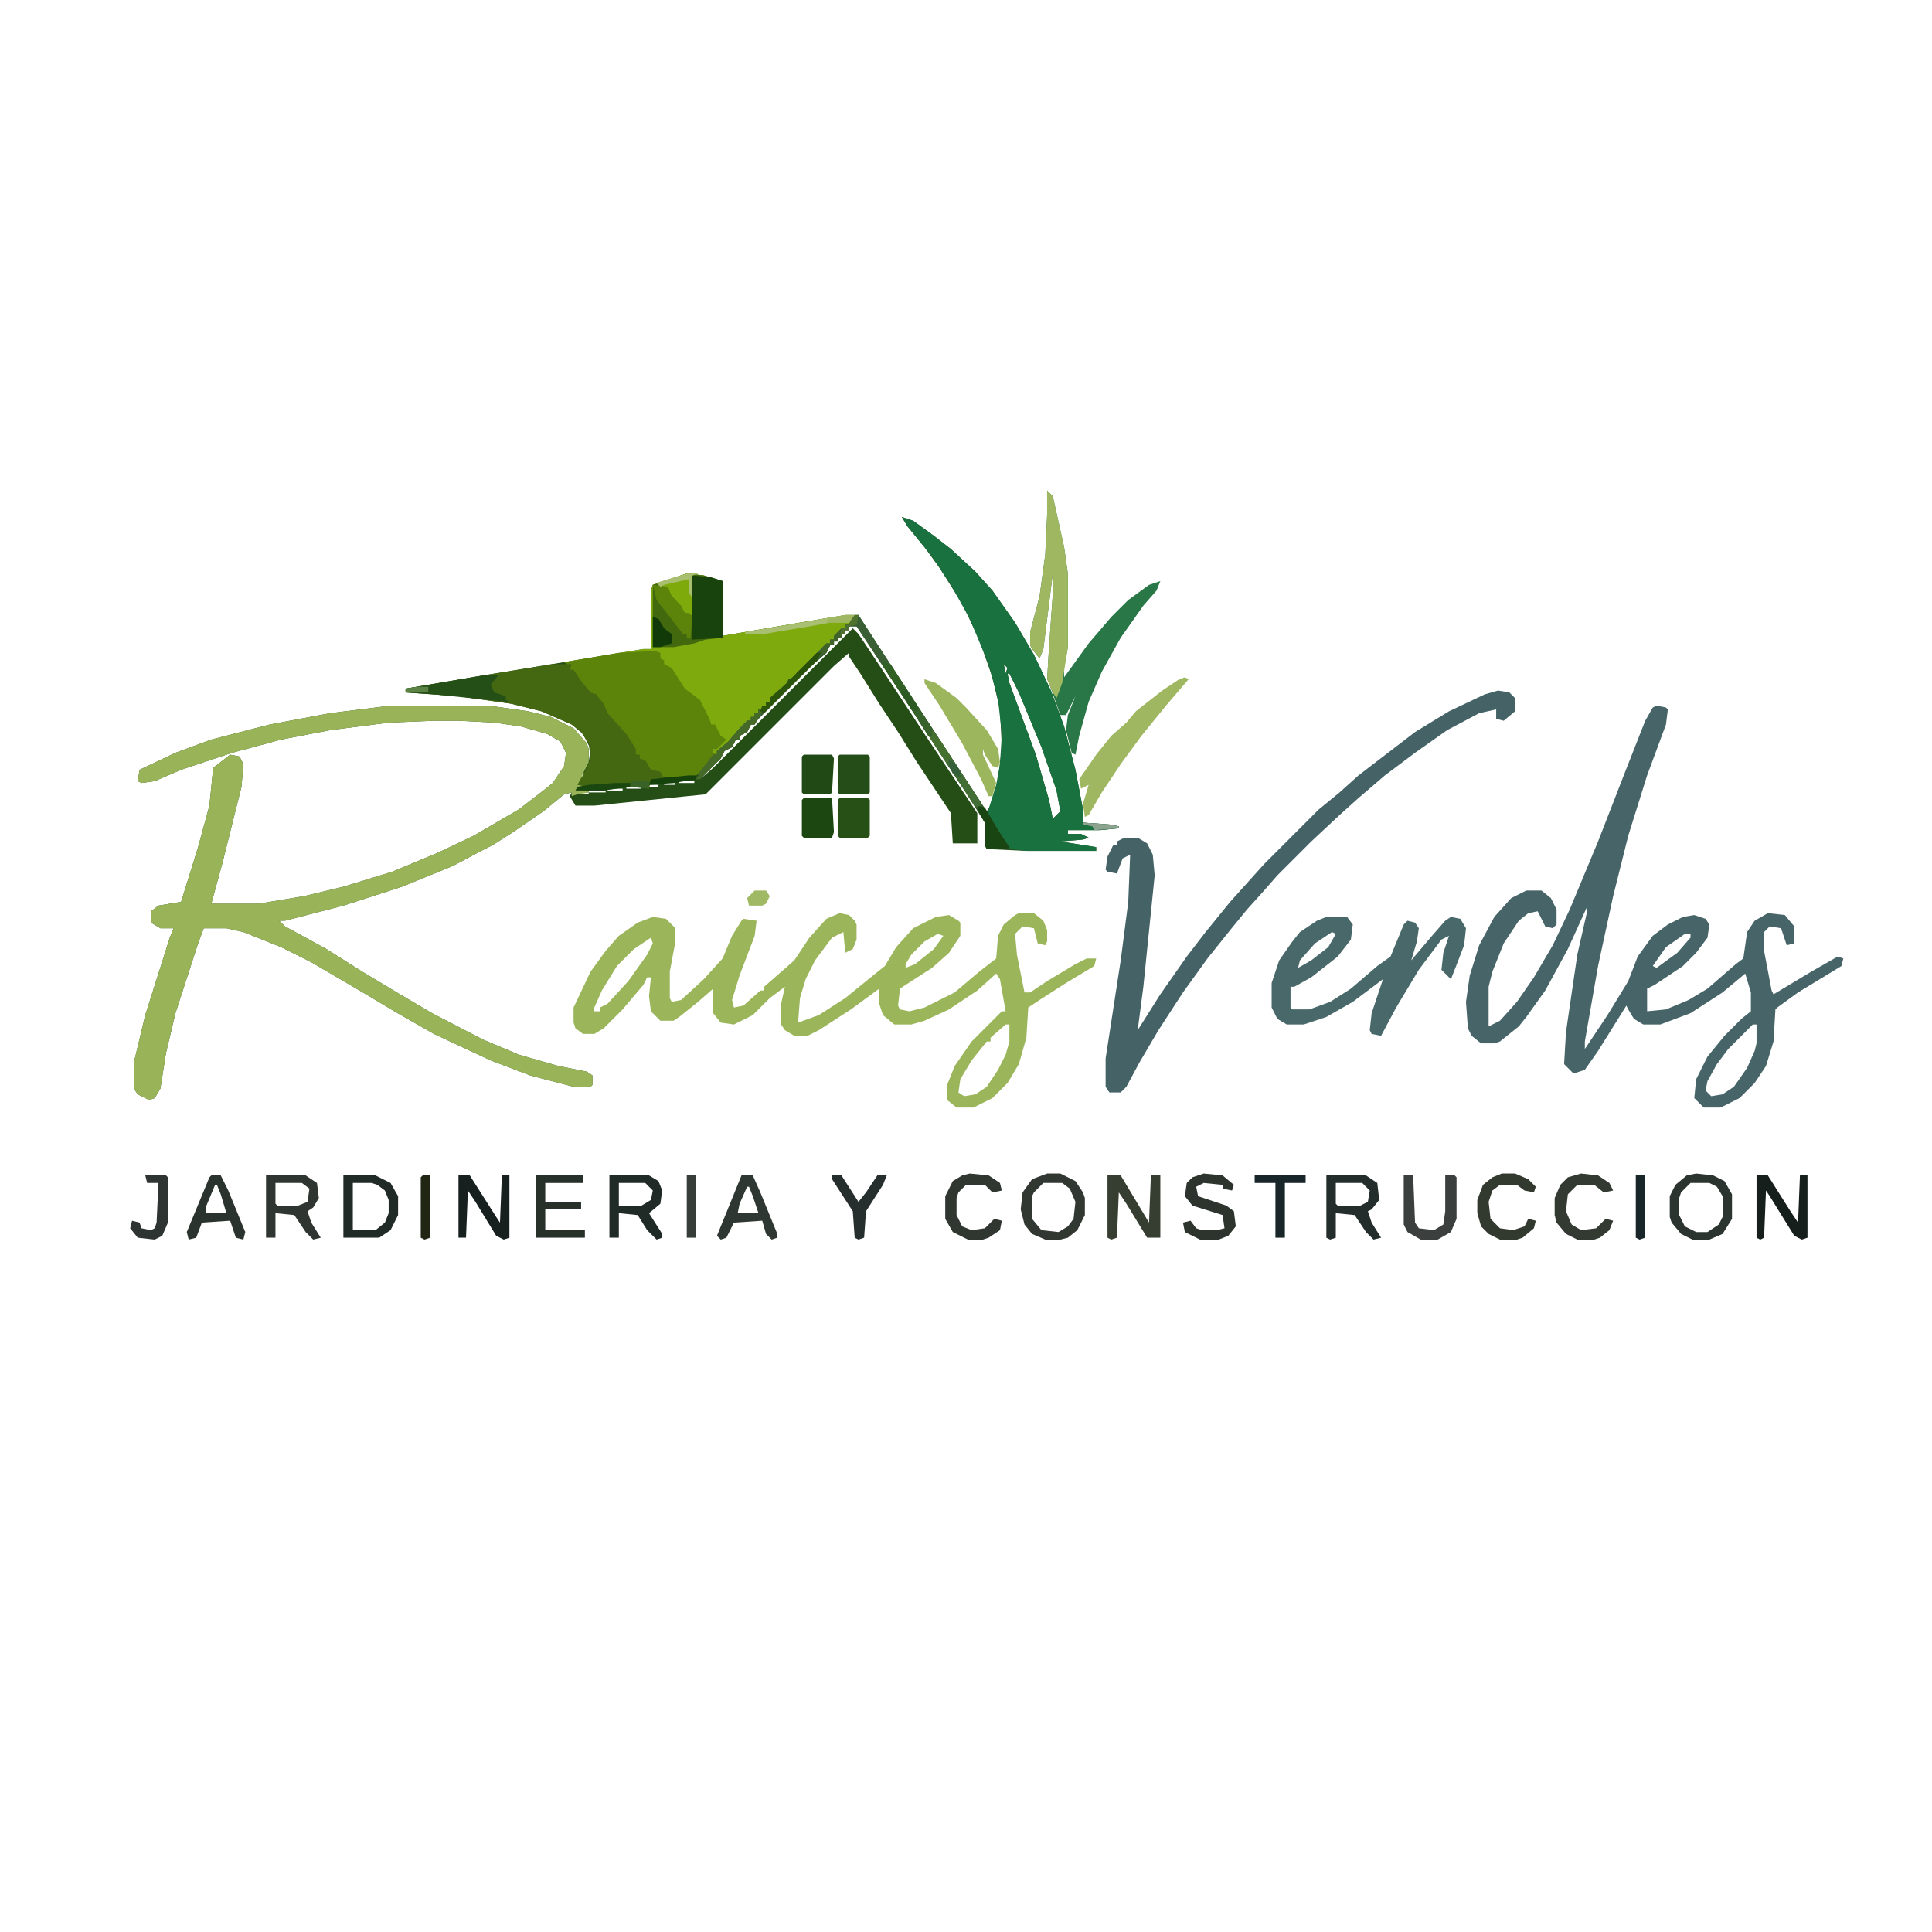 <?xml version="1.0" encoding="UTF-8"?>
<svg version="1.1" viewBox="0 0 1024 1024" width="1280" height="1280" xmlns="http://www.w3.org/2000/svg">
<path transform="translate(478,274)" d="m0 0 6 2 11 8 9 7 13 12 9 10 12 17 10 17 9 19 7 19 6 23 4 21v7l14 1 5 1v1l-10 1h-17v2h7l4 2-3 1-12 1 19 3v2h-37l-21-1-1-2v-12l-10-16-10-15-17-26-23-35-8-12h-4v2h-2v2h-2v2h-2v2h-2v2h-2l-2 4-8 7-29 29-1 2h-2l-2 4-4 2v2h-2l-2 4-4 2-2 4-11 11 7-6 74-74 3 3 10 15 25 38 28 42v16h-13l-1-16-18-27-10-16-10-15-10-16-6-9v-2l-8 7-68 68-59 6h-10l-3-5 1-2-4 1-11 9-16 11-11 7-6 3-15 8-27 11-31 10-31 8h-3l3 3 22 12 19 12 20 12 17 10 27 14 19 8 21 6 15 3 3 2v5l-1 1h-9l-23-6-21-8-30-14-21-12-15-9-29-17-16-8-20-8-9-2h-12l-3 8-12 37-5 21-3 19-3 5-3 1-6-3-2-3v-14l6-25 13-41 2-5h-7l-5-3v-6l4-3 12-2 9-29 6-22 2-20 9-7 5 1 2 4-1 12-10 40-6 22h25l24-4 21-5 26-8 24-10 19-9 24-14 13-10 5-4 6-9 1-7-3-6-7-4-14-4-14-2-19-1h-13l-24 1-31 4-26 5-26 7-27 9-14 6-7 1-2-1 1-6 19-9 19-7 31-8 32-6 32-4h52l21 3 12 3 12 6 7 8 1 3v7l1-7-4-8-6-5-16-7-16-4-28-4-28-2v-2l41-7 85-14h4v-31l1-3 18-6 9 1 10 3v29l41-7 24-4h7l11 17 15 23 38 58 4 6 2-3 4-14 2-17-1-20-4-17-7-20-9-19-12-19-8-11-9-11zm53 77m1 1 1 5 1-3zm2 5 1 5 14 38 7 24 2 10 4-4-2-11-8-23-12-29-5-10zm-225 52-2 4 3-2zm-3 4m54 1v1h8v-1zm-8 1v1h6v-1zm-11 1v1h8v-1zm-9 1v1h8v-1zm-10 1v1h8v-1zm-10 1v1h9v-1zm-8 1v1h8v-1z" fill="#244E16"/>
<path transform="translate(207,374)" d="m0 0h52l21 3 12 3 12 6 7 8 1 3v7l-3 6-2 5 2 2-3 1 6 1v1l-6 1-3 1v-2l-4 1-11 9-16 11-11 7-6 3-15 8-27 11-31 10-31 8h-3l3 3 22 12 19 12 20 12 17 10 27 14 19 8 21 6 15 3 3 2v5l-1 1h-9l-23-6-21-8-30-14-21-12-15-9-29-17-16-8-20-8-9-2h-12l-3 8-12 37-5 21-3 19-3 5-3 1-6-3-2-3v-14l6-25 13-41 2-5h-7l-5-3v-6l4-3 12-2 9-29 6-22 2-20 9-7 5 1 2 4-1 12-10 40-6 22h25l24-4 21-5 26-8 24-10 19-9 24-14 13-10 5-4 6-9 1-7-3-6-7-4-14-4-14-2-19-1h-13l-24 1-31 4-26 5-26 7-27 9-14 6-7 1-2-1 1-6 19-9 19-7 31-8 32-6z" fill="#99B458"/>
<path transform="translate(364,304)" d="m0 0 9 1 10 3v29l41-7 24-4h5l-3 5h-2v2l-4 4h-2v2h-2v2l-8 7-12 12h-2l-2 4-6 6h-2v2h-2v2h-2v2h-2v2h-2v2h-2v2h-2l-2 4-6 5-6 7h-2v2l-11 11-4 1h-13l-7-1-2-5-4-4v-2h-2l-6-11-11-12-2-5-2-4-4-1-8-10v-2h-2v-2l-3-2 42-7h4v-31l1-3z" fill="#7EAA0E"/>
<path transform="translate(878,374)" d="m0 0 5 1 1 1-1 8-10 27-10 32-8 32-8 37-7 40v4l12-18 11-18 5-13 8-11 8-6 8-4 6-1 6 2 2 3-1 7-6 8-7 7-15 10-4 2v12l10-1 12-5 10-6 15-13 4-3 2-14 4-6 7-4 9 1 5 6v9l-4 1-3-9-6-1-3 3v10l4 21 1 2 20-12 14-8 3 1-1 4-23 14-11 8-1 1-1 17-4 13-6 9-8 8-10 5h-9l-5-5 1-10 6-12 9-11 9-9 5-4v-10l-3-10-12 10-17 11-16 6h-9l-5-3-3-5-1-2-15 24-7 10-6 2-5-5 1-17 6-41 5-22v-3l-10 22-12 22-10 14-4 5-10 8-3 1h-7l-5-4-2-4-1-14 2-14 5-16 8-15 9-10 8-4h8l5 4 3 6v8l-2 2-4-1-4-8-5 1-5 4-8 12-6 15-2 8v21l6-3 9-10 9-13 10-17 9-19 15-36 14-36 11-28 4-7zm15 121-10 7-7 10 2 1 11-8 7-8v-2zm36 48-13 13-6 8-5 9-1 5 3 3 6-1 6-4 7-10 4-9 1-4v-10z" fill="#476568"/>
<path transform="translate(445,484)" d="m0 0 5 1 3 3 1 2v8l-2 5-4 2-1-11-6 3-9 12-5 10-3 10-1 13 11-4 14-9 16-13 5-4 6-10 9-10 12-6 7-1 5 3 1 1v7l-6 9-9 8-14 9-3 2-1 9 1 2 5 1 8-2 16-8 13-11 9-7 1-12 3-6 6-5 2-1h8l5 4 2 5v6l-1 2-4-1-2-8-6-1-4 4 1 11 4 20h3l9-6 15-9 6-3h5l-1 4-15 9-14 9-6 4-1 16-4 14-6 10-8 8-10 5h-9l-5-4v-8l4-10 9-13 16-16h2l-3-17-2-3-10 9-15 10-13 6-7 2h-9l-6-5-2-6v-8l-15 11-17 11-6 3h-7l-5-3-2-3v-11l2-9-8 6-9 9-10 5-7-1-4-5v-13l-8 7-10 8-3 2h-7l-5-5-1-8 1-10h-2l-2 4-11 13-10 10-5 3h-6l-4-3-1-3v-8l9-19 8-11 7-8 10-7 8-3 7 1 5 5v7l-3 16v14l1 2 5-1 12-11 10-11 5-12 5-8 1-1 7 1-1 8-8 21-4 13 1 4 5-1 9-8h2v-2l16-14 8-12 9-10zm52 11-7 4-7 7-3 5v2l5-2 10-8 5-7zm-152 2-9 6-9 9-8 13-4 9v2h3v-2l4-2 11-12 10-14 3-6zm188 46-8 7v2h-2l-8 10-6 10-1 7 3 2 6-1 6-4 6-9 4-8 2-7v-9z" fill="#9BB55A"/>
<path transform="translate(478,274)" d="m0 0 6 2 11 8 9 7 13 12 9 10 12 17 10 17 9 19 7 19 6 23 4 21v7l14 1 5 1v1l-10 1h-17v2h7l4 2-3 1-12 1 19 3v2h-37l-9-1-12-18 5-16 2-11 1-16-2-18-5-19-10-24-10-18-10-15-13-16zm53 77m1 1 1 5 1-3zm2 5 1 5 14 38 7 24 2 10 4-4-2-11-8-23-12-29-5-10z" fill="#197140"/>
<path transform="translate(794,366)" d="m0 0 6 1 3 3v7l-6 5-4-1v-5l-9 2-17 9-17 12-16 12-14 12-10 9-15 14-18 18-7 8-9 10-9 11-12 15-13 18-13 20-10 17-7 13-3 3h-6l-2-3v-15l8-52 4-31 1-25-4 2-3 8-5-1-1-1 1-7 3-6h2v-2l4-2h7l5 3 3 6 1 11-6 59-3 23 12-19 14-20 10-13 13-16 18-20 29-29 11-9 10-9 30-23 18-11 19-9z" fill="#456367"/>
<path transform="translate(347,345)" d="m0 0 3 1v3l2 1v2l4 2 7 11 8 6 5 10 1 3h2l3 6 3 2-5 5h-2v2l2 1-11 11-4 1h-13l-7-1-2-5-4-4v-2h-2l-6-11-11-12-2-5-2-4-4-1-8-10v-2h-2v-2l-3-2 29-5z" fill="#5C840A"/>
<path transform="translate(293,352)" d="m0 0h10l-1 3h2l4 6 5 6 3 1 4 5 2 5 10 11 5 8v3h2v2l3 1 3 5 5 1 2 4-7 1-1 4-10-1v-2l-23 2-5-1 4-7 3-7-1-8-4-6-5-4-16-7-16-4-28-4-28-2v-2l41-7z" fill="#436811"/>
<path transform="translate(703,486)" d="m0 0h11l3 4-1 8-7 9-14 11-9 5h-2v11l1 1h9l11-4 11-7 14-12 7-5 7-17 2-2 4 1 2 3-1 7-3 10 11-13 7-8 3-2 5 1 3 5-1 9-5 13-2 5-5-5 1-9 3-9-4 2-12 16-12 20-8 15-5-1-1-2 1-9 6-18-16 12-14 8-12 4h-9l-5-3-3-6v-13l4-12 7-10 4-5 9-6zm3 8-9 6-8 9-1 4 7-4 9-7 4-7z" fill="#496869"/>
<path transform="translate(555,260)" d="m0 0 3 3 6 27 2 14v39l-2 11v5l13-18 12-14 9-9 11-8 6-2-2 5-7 8-12 17-10 18-7 16-5 18-2 10-2-1-3-12 1-8 4-10-5 10h-3l-6-17-1-2 1-17 2-28v-11l-5 40-2 5-4-5-1-2v-7l5-19 3-22 1-21zm7 100m11 2m-1 1 1 2z" fill="#297747"/>
<path transform="translate(364,304)" d="m0 0 9 1 10 3v30l-9 1-6 2-11 2h-11v-33z" fill="#43690E"/>
<path transform="translate(555,260)" d="m0 0 3 3 6 27 2 14v39l-3 19-3 8-2-3-3-7 1-17 2-28v-11l-5 40-2 5-4-5-1-2v-7l5-19 3-22 1-21z" fill="#9EB760"/>
<path transform="translate(628,359)" d="m0 0 2 1-12 14-13 16-11 15-10 15-7 12-2 1-1-7 3-10-4 2-1-5 9-13 8-10 8-7 5-6 14-11 9-6z" fill="#9EB760"/>
<path transform="translate(453,326)" d="m0 0h2l11 17 15 23 38 58 12 19 4 7h-12l-1-2v-12l-10-16-10-15-17-26-23-35-8-12h-4v2h-2v2h-2v2h-2v2h-2v2h-2l-2 4-8 7-29 29-1 2h-2l-2 4-4 2v2h-2l-2 4-4 2-2 4-11 11h-2l2-4 4-5 3-4h2v-2l6-5 6-7 4-4h2v-2h2v-2h2v-2h2v-2h2v-2h2v-2l8-7 22-22h2v-2h2v-2l4-4h2v-2h2l2-4z" fill="#3A5F34"/>
<path transform="translate(490,360)" d="m0 0 6 2 11 8 5 5 11 12 6 10 1 7-1 3-3-1-4-6-1-3v3l7 15-2 7h-2l-4-9-10-19-12-20-8-12z" fill="#9CB65D"/>
<path transform="translate(367,305)" d="m0 0 10 1 6 2v30l-16 1z" fill="#18430C"/>
<path transform="translate(587,623)" d="m0 0h7l15 25 1-25h5v33h-7l-11-18-4-6-1 24-3 1-2-1z" fill="#353E30"/>
<path transform="translate(703,623)" d="m0 0h21l6 4 1 9-4 5-2 1 2 6 5 8-4 1-4-4-6-9-10-1v13l-3 1-2-1zm5 4v11l1 1h12l4-2 1-6-4-4z" fill="#232D2B"/>
<path transform="translate(141,623)" d="m0 0h21l6 4 1 8-3 5-3 2 2 6 5 8-4 1-4-4-6-9-10-1v13h-5zm5 4v11l1 1h11l5-2 1-7-4-3z" fill="#2F3632"/>
<path transform="translate(555,622)" d="m0 0h7l8 4 4 6 1 3v9l-4 8-5 4-4 1h-8l-7-3-4-5-2-8 1-9 5-7zm-2 5-5 5-1 2v12l5 6 9 1 5-3 3-4 1-9-3-7-4-3z" fill="#313731"/>
<path transform="translate(323,623)" d="m0 0h21l5 3 2 5-1 7-6 5 7 11v2l-3 1-5-5-5-8-10-1v13h-5zm5 4v12h12l5-3 1-5-4-4z" fill="#202B27"/>
<path transform="translate(899,622)" d="m0 0 9 1 6 3 4 7v13l-5 8-7 3h-9l-6-3-5-6-1-3v-11l3-6 6-5zm-3 5-5 5-1 3v9l3 6 6 3h6l6-4 2-4v-11l-3-5-4-2z" fill="#2B342F"/>
<path transform="translate(182,623)" d="m0 0h17l8 4 4 7v10l-4 8-6 4h-19zm5 4v25h12l5-4 2-5v-7l-2-5-4-3-3-1z" fill="#202A27"/>
<path transform="translate(243,623)" d="m0 0h6l14 22 2 3 1-25h4v33l-3 1-4-2-11-18-4-6-1 25h-4z" fill="#181F1F"/>
<path transform="translate(931,623)" d="m0 0h6l12 19 4 6 1-25h4v33l-3 1-4-2-13-21-2-3-1 25-2 1-2-1z" fill="#171F1D"/>
<path transform="translate(284,623)" d="m0 0h25v4h-20v10h19v4h-19v11h21v4h-26z" fill="#273129"/>
<path transform="translate(638,622)" d="m0 0 10 1 6 5-1 3-5-1v-2l-10-1-4 2 1 5 15 5 4 3 1 8-4 5-5 2h-10l-8-4-1-5 4-1 3 4 3 1h8l4-1-1-7-16-5-4-5 1-7 3-3z" fill="#2C342D"/>
<path transform="translate(744,623)" d="m0 0h5l1 25 2 3 8 1 5-3 1-7v-19h5l1 1v22l-3 7-7 4h-9l-7-4-2-4z" fill="#3B3F3D"/>
<path transform="translate(838,622)" d="m0 0 9 1 6 4 2 4-5 1-5-4h-9l-5 5-1 9 3 7 5 3 8-1 5-5 4 1-2 5-5 4-3 1h-9l-6-3-5-6-1-4v-9l3-7 4-4z" fill="#323A32"/>
<path transform="translate(796,622)" d="m0 0h7l7 3 4 4-1 3-5-1-4-3h-9l-4 3-2 6 1 9 5 5 7 1 6-2 2-4 4 1-1 4-6 5-3 1h-9l-6-3-4-4-2-7v-7l3-8 5-4z" fill="#32392F"/>
<path transform="translate(393,623)" d="m0 0h6l4 9 9 22v2l-3 1-3-3-2-7-15 1-4 8-3 1-2-2zm3 6-4 9-1 5h11l-3-9-2-5z" fill="#2F3733"/>
<path transform="translate(112,623)" d="m0 0h5l4 8 9 22-1 4-4-1-3-9-15 1-3 8-4 1-1-4 12-29zm2 5-5 12v3h11l-3-10-2-5z" fill="#2B332F"/>
<path transform="translate(514,622)" d="m0 0 10 1 6 4 1 4-5 1-4-4h-10l-4 4-1 3v9l3 6 5 2 7-1 5-5 4 1-1 5-6 4-3 1h-8l-8-4-4-7v-12l4-8 5-3z" fill="#303731"/>
<path transform="translate(445,423)" d="m0 0h15l1 1v19l-1 1h-15l-1-1v-19z" fill="#275016"/>
<path transform="translate(445,400)" d="m0 0h15l1 1v19l-1 1h-15l-1-1v-19z" fill="#254D17"/>
<path transform="translate(426,400)" d="m0 0h15l1 2-1 18-1 1h-14l-1-1v-19z" fill="#204915"/>
<path transform="translate(426,423)" d="m0 0h15l1 18-1 3h-15l-1-1v-19z" fill="#1D4711"/>
<path transform="translate(256,358)" d="m0 0h8l-4 5 2 4 6 2v2l2 1-11-1-29-3-15-1v-2z" fill="#244F17"/>
<path transform="translate(441,623)" d="m0 0h5l9 14 4-5 6-9h5l-2 5-9 14-1 14-3 1-2-1-1-14-11-17z" fill="#262F2D"/>
<path transform="translate(665,623)" d="m0 0h27v4h-11v29h-5v-29h-11z" fill="#182629"/>
<path transform="translate(77,623)" d="m0 0h11l1 1v24l-3 7-4 2-9-1-4-5 1-4 4 1 1 3 5 1 2-1 1-3 1-21h-6z" fill="#2E3432"/>
<path transform="translate(364,304)" d="m0 0h6l-3 1v21l-2 4v-5h-2l-5-7-4-4v-3l-3 1-3-3z" fill="#7EAA0C"/>
<path transform="translate(346,310)" d="m0 0 8 1 2 5 5 5 2 4 4 1-1 12h-2v-2h-2l-14-18z" fill="#5C840A"/>
<path transform="translate(867,623)" d="m0 0h5v33l-3 1-2-1z" fill="#182629"/>
<path transform="translate(364,623)" d="m0 0h5v33h-5z" fill="#373E39"/>
<path transform="translate(224,623)" d="m0 0h4v33l-3 1-2-1v-32z" fill="#202613"/>
<path transform="translate(518,427)" d="m0 0 4 1 7 12 6 9v1h-12l-1-2v-12l-4-7z" fill="#194512"/>
<path transform="translate(402,376)" d="m0 0 2 1-2 4-2 3h-2l-2 4-4 2v2h-2l-2 4-4 2-2 4-11 11h-2l2-4 4-5 3-4h2v-2l6-5 6-7 4-4h2v-2h2v-2h2z" fill="#456928"/>
<path transform="translate(494,387)" d="m0 0 4 5 21 32 1 3-3 1-13-20-11-17z" fill="#426D34"/>
<path transform="translate(468,351)" d="m0 0 4 1 22 34v4h-2l-14-22-10-15z" fill="#316025"/>
<path transform="translate(448,326)" d="m0 0h5l-3 4h-10l-11 2-24 4h-10v-1l41-7z" fill="#A9BF71"/>
<path transform="translate(346,327)" d="m0 0 3 1 3 5 4 3v5l-6 2h-4z" fill="#103B09"/>
<path transform="translate(433,346)" d="m0 0h2l-2 4-28 28-2-1 1-3h2v-2h2v-2l8-7 5-5z" fill="#2C550C"/>
<path transform="translate(400,472)" d="m0 0h6l2 3-2 4-2 1h-7l-1-4z" fill="#A0B964"/>
<path transform="translate(334,414)" d="m0 0m-8 1h8v2l-14 2h-15l1-2 6-1z" fill="#1A4710"/>
<path transform="translate(375,404)" d="m0 0m-1 1m-1 1m-1 1m-1 1m-1 1m-1 1m-4 1h4v2l-12 2-13 1 1-3z" fill="#16430C"/>
<path transform="translate(453,326)" d="m0 0h2l-1 5-4 1v2h-2v2h-2v2h-2v2h-2v2h-2l-2 4-3 1v-3l3-3h2v-2h2v-2l4-4h2v-2h2l2-4z" fill="#3F632B"/>
<path transform="translate(494,387)" d="m0 0 4 5 6 9-2 4-9-14z" fill="#457030"/>
<path transform="translate(364,304)" d="m0 0h6l-3 1v12l-2-3v-7l-13 3-2 1-2-2z" fill="#A8BF6F"/>
<path transform="translate(486,375)" d="m0 0 4 5 4 6v4h-2l-7-11z" fill="#38622C"/>
<path transform="translate(478,366)" d="m0 0h3l5 8v3l-3-1-5-8z" fill="#2D5924"/>
<path transform="translate(433,346)" d="m0 0h2l-2 4-8 8-3-1z" fill="#28500B"/>
<path transform="translate(453,326)" d="m0 0h2l-1 5-4 1v2h-2v2h-2l-1 2 1-5h2v-2h2l2-4z" fill="#4F712E"/>
<path transform="translate(344,413)" d="m0 0m-9 1h9v4l-10-1z" fill="#396227"/>
<path transform="translate(574,436)" d="m0 0 14 1 5 1v1l-13 1-1-2-5-1z" fill="#8DA28F"/>
<path transform="translate(448,326)" d="m0 0h5l-3 4h-12l1-2z" fill="#9EB760"/>
<path transform="translate(221,364)" d="m0 0h6v3h-12v-2z" fill="#5B8244"/>
<path transform="translate(503,403)" d="m0 0 3 1 3 5v3l-4-2-2-4z" fill="#345F38"/>
</svg>
